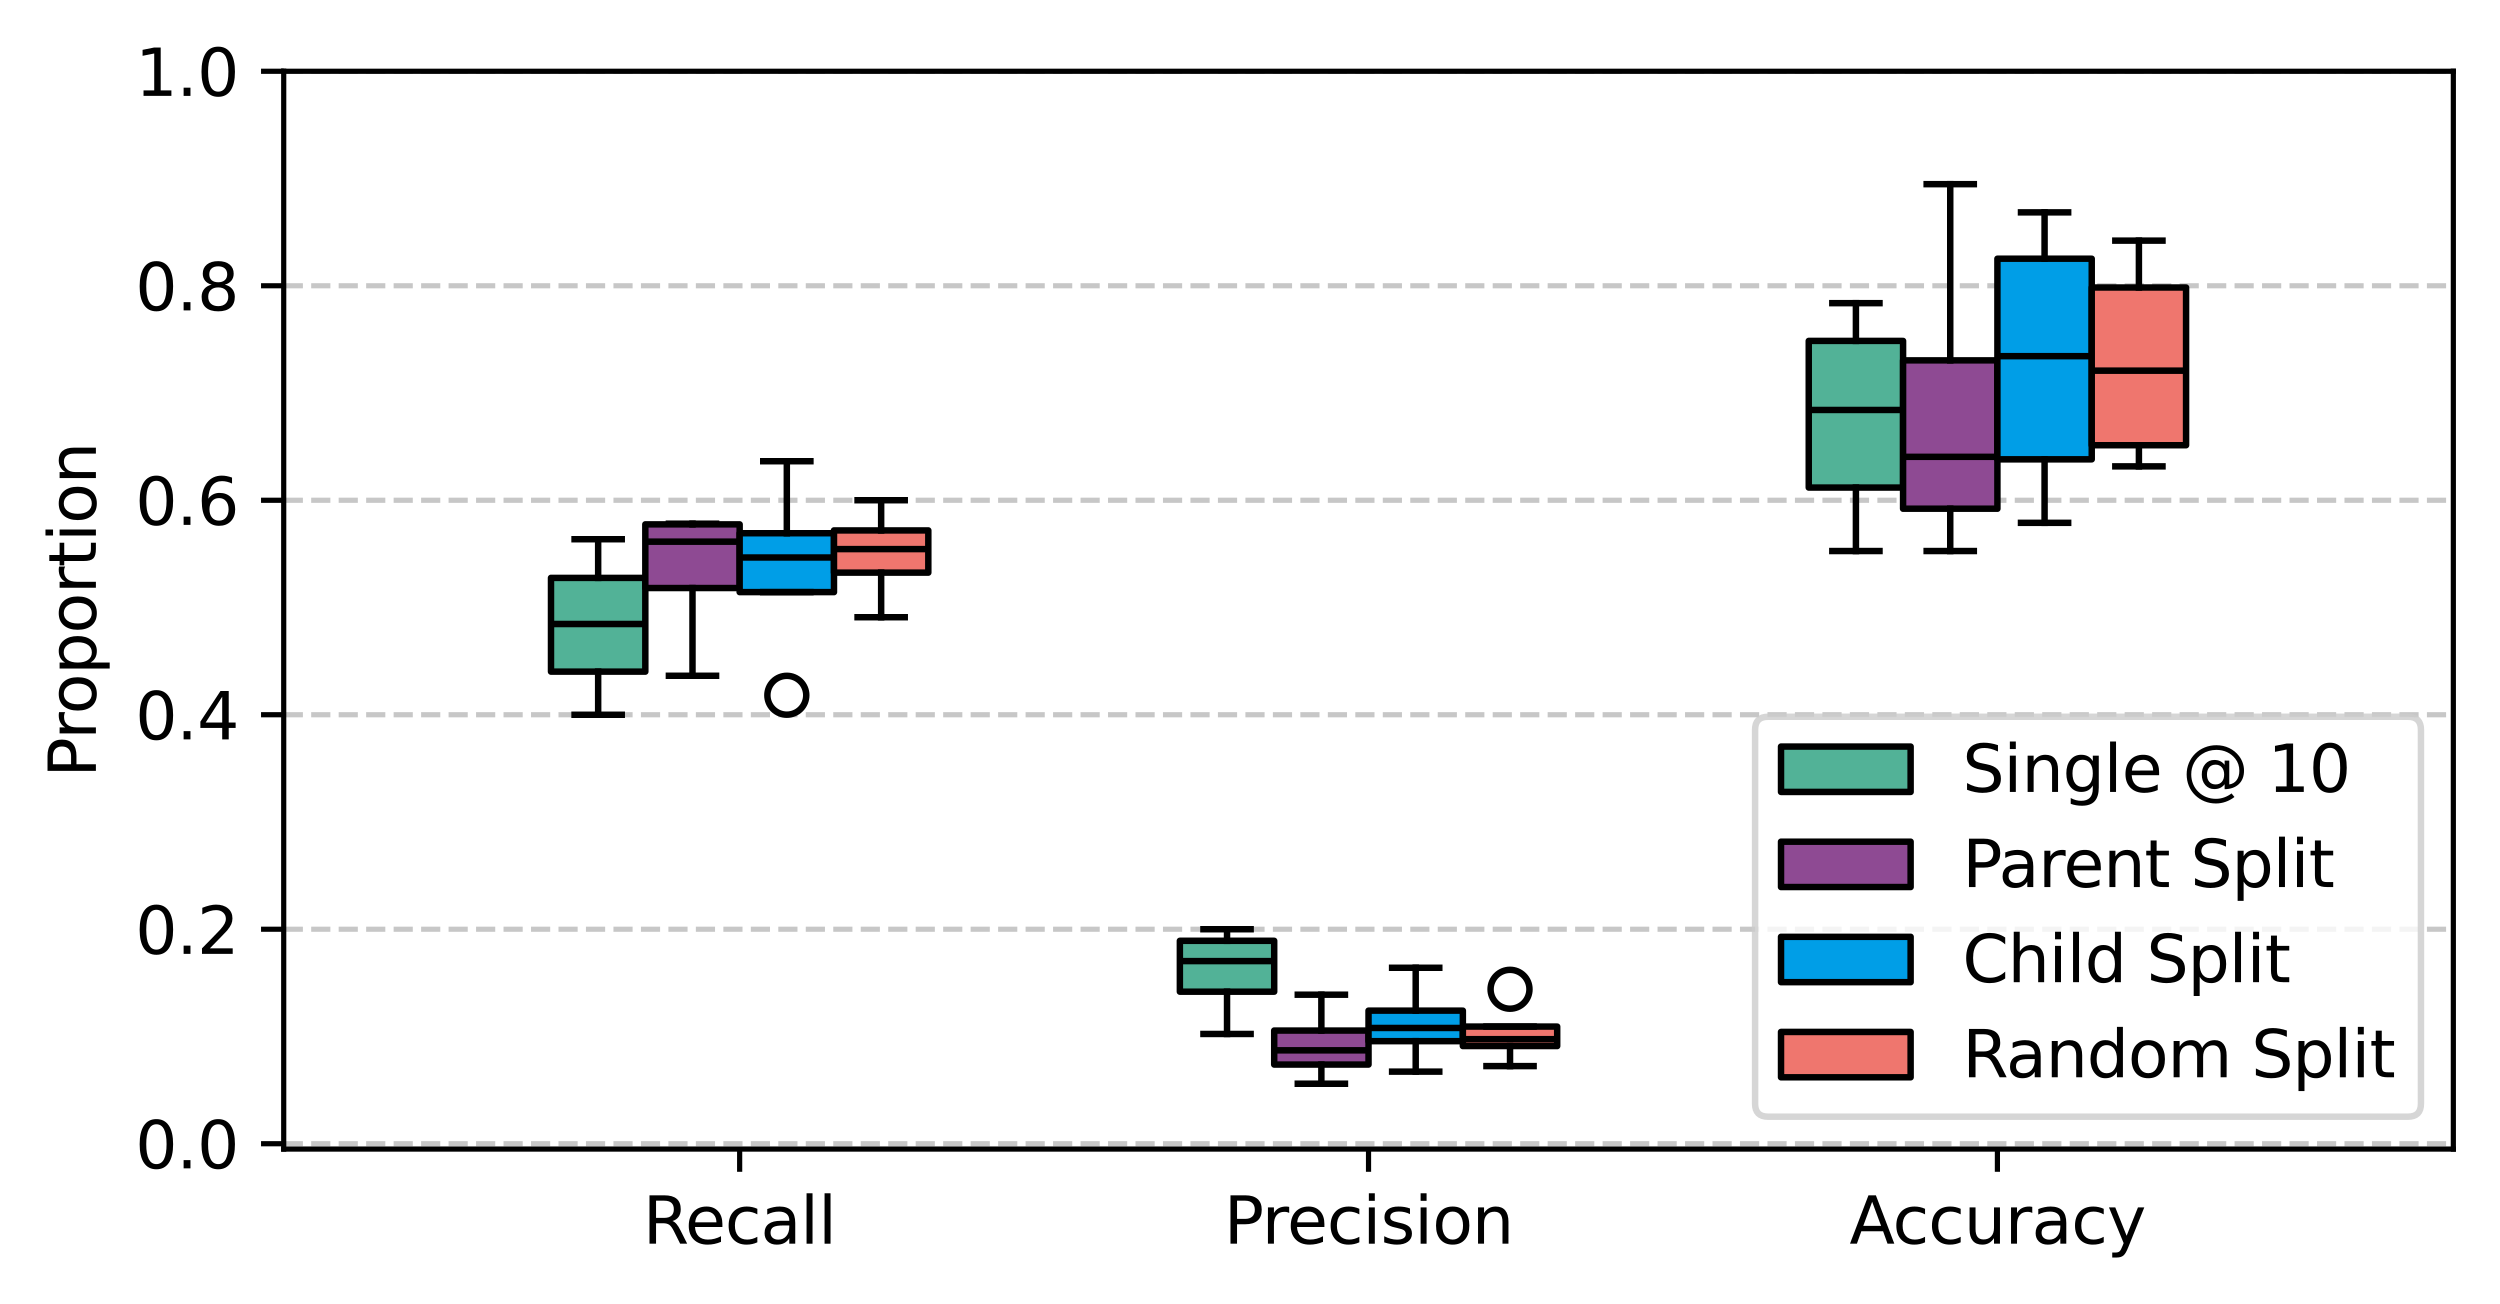 <?xml version="1.0" encoding="utf-8" standalone="no"?>
<!DOCTYPE svg PUBLIC "-//W3C//DTD SVG 1.1//EN"
  "http://www.w3.org/Graphics/SVG/1.1/DTD/svg11.dtd">
<svg xmlns:xlink="http://www.w3.org/1999/xlink" width="385.781pt" height="201.197pt" viewBox="0 0 385.781 201.197" xmlns="http://www.w3.org/2000/svg" version="1.1">
 <defs>
  <style type="text/css">*{stroke-linejoin: round; stroke-linecap: butt}</style>
 </defs>
 <g id="figure_1">
  <g id="patch_1">
   <path d="M 0 201.197 
L 385.781 201.197 
L 385.781 0 
L 0 0 
z
" style="fill: #ffffff"/>
  </g>
  <g id="axes_1">
   <g id="patch_2">
    <path d="M 43.781 177.319 
L 378.581 177.319 
L 378.581 10.999 
L 43.781 10.999 
z
" style="fill: #ffffff"/>
   </g>
   <g id="matplotlib.axis_1">
    <g id="xtick_1">
     <g id="line2d_1">
      <defs>
       <path id="m494e9b2ec8" d="M 0 0 
L 0 3.5 
" style="stroke: #000000; stroke-width: 0.8"/>
      </defs>
      <g>
       <use xlink:href="#m494e9b2ec8" x="114.138" y="177.319" style="stroke: #000000; stroke-width: 0.8"/>
      </g>
     </g>
     <g id="text_1">
      <!-- Recall -->
      <g transform="translate(99.221 191.918) scale(0.1 -0.1)">
       <defs>
        <path id="DejaVuSans-52" d="M 2841 2188 
Q 3044 2119 3236 1894 
Q 3428 1669 3622 1275 
L 4263 0 
L 3584 0 
L 2988 1197 
Q 2756 1666 2539 1819 
Q 2322 1972 1947 1972 
L 1259 1972 
L 1259 0 
L 628 0 
L 628 4666 
L 2053 4666 
Q 2853 4666 3247 4331 
Q 3641 3997 3641 3322 
Q 3641 2881 3436 2590 
Q 3231 2300 2841 2188 
z
M 1259 4147 
L 1259 2491 
L 2053 2491 
Q 2509 2491 2742 2702 
Q 2975 2913 2975 3322 
Q 2975 3731 2742 3939 
Q 2509 4147 2053 4147 
L 1259 4147 
z
" transform="scale(0.016)"/>
        <path id="DejaVuSans-65" d="M 3597 1894 
L 3597 1613 
L 953 1613 
Q 991 1019 1311 708 
Q 1631 397 2203 397 
Q 2534 397 2845 478 
Q 3156 559 3463 722 
L 3463 178 
Q 3153 47 2828 -22 
Q 2503 -91 2169 -91 
Q 1331 -91 842 396 
Q 353 884 353 1716 
Q 353 2575 817 3079 
Q 1281 3584 2069 3584 
Q 2775 3584 3186 3129 
Q 3597 2675 3597 1894 
z
M 3022 2063 
Q 3016 2534 2758 2815 
Q 2500 3097 2075 3097 
Q 1594 3097 1305 2825 
Q 1016 2553 972 2059 
L 3022 2063 
z
" transform="scale(0.016)"/>
        <path id="DejaVuSans-63" d="M 3122 3366 
L 3122 2828 
Q 2878 2963 2633 3030 
Q 2388 3097 2138 3097 
Q 1578 3097 1268 2742 
Q 959 2388 959 1747 
Q 959 1106 1268 751 
Q 1578 397 2138 397 
Q 2388 397 2633 464 
Q 2878 531 3122 666 
L 3122 134 
Q 2881 22 2623 -34 
Q 2366 -91 2075 -91 
Q 1284 -91 818 406 
Q 353 903 353 1747 
Q 353 2603 823 3093 
Q 1294 3584 2113 3584 
Q 2378 3584 2631 3529 
Q 2884 3475 3122 3366 
z
" transform="scale(0.016)"/>
        <path id="DejaVuSans-61" d="M 2194 1759 
Q 1497 1759 1228 1600 
Q 959 1441 959 1056 
Q 959 750 1161 570 
Q 1363 391 1709 391 
Q 2188 391 2477 730 
Q 2766 1069 2766 1631 
L 2766 1759 
L 2194 1759 
z
M 3341 1997 
L 3341 0 
L 2766 0 
L 2766 531 
Q 2569 213 2275 61 
Q 1981 -91 1556 -91 
Q 1019 -91 701 211 
Q 384 513 384 1019 
Q 384 1609 779 1909 
Q 1175 2209 1959 2209 
L 2766 2209 
L 2766 2266 
Q 2766 2663 2505 2880 
Q 2244 3097 1772 3097 
Q 1472 3097 1187 3025 
Q 903 2953 641 2809 
L 641 3341 
Q 956 3463 1253 3523 
Q 1550 3584 1831 3584 
Q 2591 3584 2966 3190 
Q 3341 2797 3341 1997 
z
" transform="scale(0.016)"/>
        <path id="DejaVuSans-6c" d="M 603 4863 
L 1178 4863 
L 1178 0 
L 603 0 
L 603 4863 
z
" transform="scale(0.016)"/>
       </defs>
       <use xlink:href="#DejaVuSans-52"/>
       <use xlink:href="#DejaVuSans-65" x="64.982"/>
       <use xlink:href="#DejaVuSans-63" x="126.506"/>
       <use xlink:href="#DejaVuSans-61" x="181.486"/>
       <use xlink:href="#DejaVuSans-6c" x="242.766"/>
       <use xlink:href="#DejaVuSans-6c" x="270.549"/>
      </g>
     </g>
    </g>
    <g id="xtick_2">
     <g id="line2d_2">
      <g>
       <use xlink:href="#m494e9b2ec8" x="211.181" y="177.319" style="stroke: #000000; stroke-width: 0.8"/>
      </g>
     </g>
     <g id="text_2">
      <!-- Precision -->
      <g transform="translate(188.874 191.918) scale(0.1 -0.1)">
       <defs>
        <path id="DejaVuSans-50" d="M 1259 4147 
L 1259 2394 
L 2053 2394 
Q 2494 2394 2734 2622 
Q 2975 2850 2975 3272 
Q 2975 3691 2734 3919 
Q 2494 4147 2053 4147 
L 1259 4147 
z
M 628 4666 
L 2053 4666 
Q 2838 4666 3239 4311 
Q 3641 3956 3641 3272 
Q 3641 2581 3239 2228 
Q 2838 1875 2053 1875 
L 1259 1875 
L 1259 0 
L 628 0 
L 628 4666 
z
" transform="scale(0.016)"/>
        <path id="DejaVuSans-72" d="M 2631 2963 
Q 2534 3019 2420 3045 
Q 2306 3072 2169 3072 
Q 1681 3072 1420 2755 
Q 1159 2438 1159 1844 
L 1159 0 
L 581 0 
L 581 3500 
L 1159 3500 
L 1159 2956 
Q 1341 3275 1631 3429 
Q 1922 3584 2338 3584 
Q 2397 3584 2469 3576 
Q 2541 3569 2628 3553 
L 2631 2963 
z
" transform="scale(0.016)"/>
        <path id="DejaVuSans-69" d="M 603 3500 
L 1178 3500 
L 1178 0 
L 603 0 
L 603 3500 
z
M 603 4863 
L 1178 4863 
L 1178 4134 
L 603 4134 
L 603 4863 
z
" transform="scale(0.016)"/>
        <path id="DejaVuSans-73" d="M 2834 3397 
L 2834 2853 
Q 2591 2978 2328 3040 
Q 2066 3103 1784 3103 
Q 1356 3103 1142 2972 
Q 928 2841 928 2578 
Q 928 2378 1081 2264 
Q 1234 2150 1697 2047 
L 1894 2003 
Q 2506 1872 2764 1633 
Q 3022 1394 3022 966 
Q 3022 478 2636 193 
Q 2250 -91 1575 -91 
Q 1294 -91 989 -36 
Q 684 19 347 128 
L 347 722 
Q 666 556 975 473 
Q 1284 391 1588 391 
Q 1994 391 2212 530 
Q 2431 669 2431 922 
Q 2431 1156 2273 1281 
Q 2116 1406 1581 1522 
L 1381 1569 
Q 847 1681 609 1914 
Q 372 2147 372 2553 
Q 372 3047 722 3315 
Q 1072 3584 1716 3584 
Q 2034 3584 2315 3537 
Q 2597 3491 2834 3397 
z
" transform="scale(0.016)"/>
        <path id="DejaVuSans-6f" d="M 1959 3097 
Q 1497 3097 1228 2736 
Q 959 2375 959 1747 
Q 959 1119 1226 758 
Q 1494 397 1959 397 
Q 2419 397 2687 759 
Q 2956 1122 2956 1747 
Q 2956 2369 2687 2733 
Q 2419 3097 1959 3097 
z
M 1959 3584 
Q 2709 3584 3137 3096 
Q 3566 2609 3566 1747 
Q 3566 888 3137 398 
Q 2709 -91 1959 -91 
Q 1206 -91 779 398 
Q 353 888 353 1747 
Q 353 2609 779 3096 
Q 1206 3584 1959 3584 
z
" transform="scale(0.016)"/>
        <path id="DejaVuSans-6e" d="M 3513 2113 
L 3513 0 
L 2938 0 
L 2938 2094 
Q 2938 2591 2744 2837 
Q 2550 3084 2163 3084 
Q 1697 3084 1428 2787 
Q 1159 2491 1159 1978 
L 1159 0 
L 581 0 
L 581 3500 
L 1159 3500 
L 1159 2956 
Q 1366 3272 1645 3428 
Q 1925 3584 2291 3584 
Q 2894 3584 3203 3211 
Q 3513 2838 3513 2113 
z
" transform="scale(0.016)"/>
       </defs>
       <use xlink:href="#DejaVuSans-50"/>
       <use xlink:href="#DejaVuSans-72" x="58.553"/>
       <use xlink:href="#DejaVuSans-65" x="97.416"/>
       <use xlink:href="#DejaVuSans-63" x="158.939"/>
       <use xlink:href="#DejaVuSans-69" x="213.92"/>
       <use xlink:href="#DejaVuSans-73" x="241.703"/>
       <use xlink:href="#DejaVuSans-69" x="293.803"/>
       <use xlink:href="#DejaVuSans-6f" x="321.586"/>
       <use xlink:href="#DejaVuSans-6e" x="382.768"/>
      </g>
     </g>
    </g>
    <g id="xtick_3">
     <g id="line2d_3">
      <g>
       <use xlink:href="#m494e9b2ec8" x="308.225" y="177.319" style="stroke: #000000; stroke-width: 0.8"/>
      </g>
     </g>
     <g id="text_3">
      <!-- Accuracy -->
      <g transform="translate(285.397 191.918) scale(0.1 -0.1)">
       <defs>
        <path id="DejaVuSans-41" d="M 2188 4044 
L 1331 1722 
L 3047 1722 
L 2188 4044 
z
M 1831 4666 
L 2547 4666 
L 4325 0 
L 3669 0 
L 3244 1197 
L 1141 1197 
L 716 0 
L 50 0 
L 1831 4666 
z
" transform="scale(0.016)"/>
        <path id="DejaVuSans-75" d="M 544 1381 
L 544 3500 
L 1119 3500 
L 1119 1403 
Q 1119 906 1312 657 
Q 1506 409 1894 409 
Q 2359 409 2629 706 
Q 2900 1003 2900 1516 
L 2900 3500 
L 3475 3500 
L 3475 0 
L 2900 0 
L 2900 538 
Q 2691 219 2414 64 
Q 2138 -91 1772 -91 
Q 1169 -91 856 284 
Q 544 659 544 1381 
z
M 1991 3584 
L 1991 3584 
z
" transform="scale(0.016)"/>
        <path id="DejaVuSans-79" d="M 2059 -325 
Q 1816 -950 1584 -1140 
Q 1353 -1331 966 -1331 
L 506 -1331 
L 506 -850 
L 844 -850 
Q 1081 -850 1212 -737 
Q 1344 -625 1503 -206 
L 1606 56 
L 191 3500 
L 800 3500 
L 1894 763 
L 2988 3500 
L 3597 3500 
L 2059 -325 
z
" transform="scale(0.016)"/>
       </defs>
       <use xlink:href="#DejaVuSans-41"/>
       <use xlink:href="#DejaVuSans-63" x="66.658"/>
       <use xlink:href="#DejaVuSans-63" x="121.639"/>
       <use xlink:href="#DejaVuSans-75" x="176.619"/>
       <use xlink:href="#DejaVuSans-72" x="239.998"/>
       <use xlink:href="#DejaVuSans-61" x="281.111"/>
       <use xlink:href="#DejaVuSans-63" x="342.391"/>
       <use xlink:href="#DejaVuSans-79" x="397.371"/>
      </g>
     </g>
    </g>
   </g>
   <g id="matplotlib.axis_2">
    <g id="ytick_1">
     <g id="line2d_4">
      <path d="M 43.781 176.492 
L 378.581 176.492 
" clip-path="url(#pb9962d4e53)" style="fill: none; stroke-dasharray: 2.96,1.28; stroke-dashoffset: 0; stroke: #b0b0b0; stroke-opacity: 0.7; stroke-width: 0.8"/>
     </g>
     <g id="line2d_5">
      <defs>
       <path id="m7412d44c02" d="M 0 0 
L -3.5 0 
" style="stroke: #000000; stroke-width: 0.8"/>
      </defs>
      <g>
       <use xlink:href="#m7412d44c02" x="43.781" y="176.492" style="stroke: #000000; stroke-width: 0.8"/>
      </g>
     </g>
     <g id="text_4">
      <!-- 0.0 -->
      <g transform="translate(20.878 180.291) scale(0.1 -0.1)">
       <defs>
        <path id="DejaVuSans-30" d="M 2034 4250 
Q 1547 4250 1301 3770 
Q 1056 3291 1056 2328 
Q 1056 1369 1301 889 
Q 1547 409 2034 409 
Q 2525 409 2770 889 
Q 3016 1369 3016 2328 
Q 3016 3291 2770 3770 
Q 2525 4250 2034 4250 
z
M 2034 4750 
Q 2819 4750 3233 4129 
Q 3647 3509 3647 2328 
Q 3647 1150 3233 529 
Q 2819 -91 2034 -91 
Q 1250 -91 836 529 
Q 422 1150 422 2328 
Q 422 3509 836 4129 
Q 1250 4750 2034 4750 
z
" transform="scale(0.016)"/>
        <path id="DejaVuSans-2e" d="M 684 794 
L 1344 794 
L 1344 0 
L 684 0 
L 684 794 
z
" transform="scale(0.016)"/>
       </defs>
       <use xlink:href="#DejaVuSans-30"/>
       <use xlink:href="#DejaVuSans-2e" x="63.623"/>
       <use xlink:href="#DejaVuSans-30" x="95.41"/>
      </g>
     </g>
    </g>
    <g id="ytick_2">
     <g id="line2d_6">
      <path d="M 43.781 143.393 
L 378.581 143.393 
" clip-path="url(#pb9962d4e53)" style="fill: none; stroke-dasharray: 2.96,1.28; stroke-dashoffset: 0; stroke: #b0b0b0; stroke-opacity: 0.7; stroke-width: 0.8"/>
     </g>
     <g id="line2d_7">
      <g>
       <use xlink:href="#m7412d44c02" x="43.781" y="143.393" style="stroke: #000000; stroke-width: 0.8"/>
      </g>
     </g>
     <g id="text_5">
      <!-- 0.2 -->
      <g transform="translate(20.878 147.192) scale(0.1 -0.1)">
       <defs>
        <path id="DejaVuSans-32" d="M 1228 531 
L 3431 531 
L 3431 0 
L 469 0 
L 469 531 
Q 828 903 1448 1529 
Q 2069 2156 2228 2338 
Q 2531 2678 2651 2914 
Q 2772 3150 2772 3378 
Q 2772 3750 2511 3984 
Q 2250 4219 1831 4219 
Q 1534 4219 1204 4116 
Q 875 4013 500 3803 
L 500 4441 
Q 881 4594 1212 4672 
Q 1544 4750 1819 4750 
Q 2544 4750 2975 4387 
Q 3406 4025 3406 3419 
Q 3406 3131 3298 2873 
Q 3191 2616 2906 2266 
Q 2828 2175 2409 1742 
Q 1991 1309 1228 531 
z
" transform="scale(0.016)"/>
       </defs>
       <use xlink:href="#DejaVuSans-30"/>
       <use xlink:href="#DejaVuSans-2e" x="63.623"/>
       <use xlink:href="#DejaVuSans-32" x="95.41"/>
      </g>
     </g>
    </g>
    <g id="ytick_3">
     <g id="line2d_8">
      <path d="M 43.781 110.295 
L 378.581 110.295 
" clip-path="url(#pb9962d4e53)" style="fill: none; stroke-dasharray: 2.96,1.28; stroke-dashoffset: 0; stroke: #b0b0b0; stroke-opacity: 0.7; stroke-width: 0.8"/>
     </g>
     <g id="line2d_9">
      <g>
       <use xlink:href="#m7412d44c02" x="43.781" y="110.295" style="stroke: #000000; stroke-width: 0.8"/>
      </g>
     </g>
     <g id="text_6">
      <!-- 0.4 -->
      <g transform="translate(20.878 114.094) scale(0.1 -0.1)">
       <defs>
        <path id="DejaVuSans-34" d="M 2419 4116 
L 825 1625 
L 2419 1625 
L 2419 4116 
z
M 2253 4666 
L 3047 4666 
L 3047 1625 
L 3713 1625 
L 3713 1100 
L 3047 1100 
L 3047 0 
L 2419 0 
L 2419 1100 
L 313 1100 
L 313 1709 
L 2253 4666 
z
" transform="scale(0.016)"/>
       </defs>
       <use xlink:href="#DejaVuSans-30"/>
       <use xlink:href="#DejaVuSans-2e" x="63.623"/>
       <use xlink:href="#DejaVuSans-34" x="95.41"/>
      </g>
     </g>
    </g>
    <g id="ytick_4">
     <g id="line2d_10">
      <path d="M 43.781 77.196 
L 378.581 77.196 
" clip-path="url(#pb9962d4e53)" style="fill: none; stroke-dasharray: 2.96,1.28; stroke-dashoffset: 0; stroke: #b0b0b0; stroke-opacity: 0.7; stroke-width: 0.8"/>
     </g>
     <g id="line2d_11">
      <g>
       <use xlink:href="#m7412d44c02" x="43.781" y="77.196" style="stroke: #000000; stroke-width: 0.8"/>
      </g>
     </g>
     <g id="text_7">
      <!-- 0.6 -->
      <g transform="translate(20.878 80.995) scale(0.1 -0.1)">
       <defs>
        <path id="DejaVuSans-36" d="M 2113 2584 
Q 1688 2584 1439 2293 
Q 1191 2003 1191 1497 
Q 1191 994 1439 701 
Q 1688 409 2113 409 
Q 2538 409 2786 701 
Q 3034 994 3034 1497 
Q 3034 2003 2786 2293 
Q 2538 2584 2113 2584 
z
M 3366 4563 
L 3366 3988 
Q 3128 4100 2886 4159 
Q 2644 4219 2406 4219 
Q 1781 4219 1451 3797 
Q 1122 3375 1075 2522 
Q 1259 2794 1537 2939 
Q 1816 3084 2150 3084 
Q 2853 3084 3261 2657 
Q 3669 2231 3669 1497 
Q 3669 778 3244 343 
Q 2819 -91 2113 -91 
Q 1303 -91 875 529 
Q 447 1150 447 2328 
Q 447 3434 972 4092 
Q 1497 4750 2381 4750 
Q 2619 4750 2861 4703 
Q 3103 4656 3366 4563 
z
" transform="scale(0.016)"/>
       </defs>
       <use xlink:href="#DejaVuSans-30"/>
       <use xlink:href="#DejaVuSans-2e" x="63.623"/>
       <use xlink:href="#DejaVuSans-36" x="95.41"/>
      </g>
     </g>
    </g>
    <g id="ytick_5">
     <g id="line2d_12">
      <path d="M 43.781 44.098 
L 378.581 44.098 
" clip-path="url(#pb9962d4e53)" style="fill: none; stroke-dasharray: 2.96,1.28; stroke-dashoffset: 0; stroke: #b0b0b0; stroke-opacity: 0.7; stroke-width: 0.8"/>
     </g>
     <g id="line2d_13">
      <g>
       <use xlink:href="#m7412d44c02" x="43.781" y="44.098" style="stroke: #000000; stroke-width: 0.8"/>
      </g>
     </g>
     <g id="text_8">
      <!-- 0.8 -->
      <g transform="translate(20.878 47.897) scale(0.1 -0.1)">
       <defs>
        <path id="DejaVuSans-38" d="M 2034 2216 
Q 1584 2216 1326 1975 
Q 1069 1734 1069 1313 
Q 1069 891 1326 650 
Q 1584 409 2034 409 
Q 2484 409 2743 651 
Q 3003 894 3003 1313 
Q 3003 1734 2745 1975 
Q 2488 2216 2034 2216 
z
M 1403 2484 
Q 997 2584 770 2862 
Q 544 3141 544 3541 
Q 544 4100 942 4425 
Q 1341 4750 2034 4750 
Q 2731 4750 3128 4425 
Q 3525 4100 3525 3541 
Q 3525 3141 3298 2862 
Q 3072 2584 2669 2484 
Q 3125 2378 3379 2068 
Q 3634 1759 3634 1313 
Q 3634 634 3220 271 
Q 2806 -91 2034 -91 
Q 1263 -91 848 271 
Q 434 634 434 1313 
Q 434 1759 690 2068 
Q 947 2378 1403 2484 
z
M 1172 3481 
Q 1172 3119 1398 2916 
Q 1625 2713 2034 2713 
Q 2441 2713 2670 2916 
Q 2900 3119 2900 3481 
Q 2900 3844 2670 4047 
Q 2441 4250 2034 4250 
Q 1625 4250 1398 4047 
Q 1172 3844 1172 3481 
z
" transform="scale(0.016)"/>
       </defs>
       <use xlink:href="#DejaVuSans-30"/>
       <use xlink:href="#DejaVuSans-2e" x="63.623"/>
       <use xlink:href="#DejaVuSans-38" x="95.41"/>
      </g>
     </g>
    </g>
    <g id="ytick_6">
     <g id="line2d_14">
      <path d="M 43.781 10.999 
L 378.581 10.999 
" clip-path="url(#pb9962d4e53)" style="fill: none; stroke-dasharray: 2.96,1.28; stroke-dashoffset: 0; stroke: #b0b0b0; stroke-opacity: 0.7; stroke-width: 0.8"/>
     </g>
     <g id="line2d_15">
      <g>
       <use xlink:href="#m7412d44c02" x="43.781" y="10.999" style="stroke: #000000; stroke-width: 0.8"/>
      </g>
     </g>
     <g id="text_9">
      <!-- 1.0 -->
      <g transform="translate(20.878 14.798) scale(0.1 -0.1)">
       <defs>
        <path id="DejaVuSans-31" d="M 794 531 
L 1825 531 
L 1825 4091 
L 703 3866 
L 703 4441 
L 1819 4666 
L 2450 4666 
L 2450 531 
L 3481 531 
L 3481 0 
L 794 0 
L 794 531 
z
" transform="scale(0.016)"/>
       </defs>
       <use xlink:href="#DejaVuSans-31"/>
       <use xlink:href="#DejaVuSans-2e" x="63.623"/>
       <use xlink:href="#DejaVuSans-30" x="95.41"/>
      </g>
     </g>
    </g>
    <g id="text_10">
     <!-- Proportion -->
     <g transform="translate(14.798 119.955) rotate(-90) scale(0.1 -0.1)">
      <defs>
       <path id="DejaVuSans-70" d="M 1159 525 
L 1159 -1331 
L 581 -1331 
L 581 3500 
L 1159 3500 
L 1159 2969 
Q 1341 3281 1617 3432 
Q 1894 3584 2278 3584 
Q 2916 3584 3314 3078 
Q 3713 2572 3713 1747 
Q 3713 922 3314 415 
Q 2916 -91 2278 -91 
Q 1894 -91 1617 61 
Q 1341 213 1159 525 
z
M 3116 1747 
Q 3116 2381 2855 2742 
Q 2594 3103 2138 3103 
Q 1681 3103 1420 2742 
Q 1159 2381 1159 1747 
Q 1159 1113 1420 752 
Q 1681 391 2138 391 
Q 2594 391 2855 752 
Q 3116 1113 3116 1747 
z
" transform="scale(0.016)"/>
       <path id="DejaVuSans-74" d="M 1172 4494 
L 1172 3500 
L 2356 3500 
L 2356 3053 
L 1172 3053 
L 1172 1153 
Q 1172 725 1289 603 
Q 1406 481 1766 481 
L 2356 481 
L 2356 0 
L 1766 0 
Q 1100 0 847 248 
Q 594 497 594 1153 
L 594 3053 
L 172 3053 
L 172 3500 
L 594 3500 
L 594 4494 
L 1172 4494 
z
" transform="scale(0.016)"/>
      </defs>
      <use xlink:href="#DejaVuSans-50"/>
      <use xlink:href="#DejaVuSans-72" x="58.553"/>
      <use xlink:href="#DejaVuSans-6f" x="97.416"/>
      <use xlink:href="#DejaVuSans-70" x="158.598"/>
      <use xlink:href="#DejaVuSans-6f" x="222.074"/>
      <use xlink:href="#DejaVuSans-72" x="283.256"/>
      <use xlink:href="#DejaVuSans-74" x="324.369"/>
      <use xlink:href="#DejaVuSans-69" x="363.578"/>
      <use xlink:href="#DejaVuSans-6f" x="391.361"/>
      <use xlink:href="#DejaVuSans-6e" x="452.543"/>
     </g>
    </g>
   </g>
   <g id="patch_3">
    <path d="M 85.025 103.641 
L 99.581 103.641 
L 99.581 89.173 
L 85.025 89.173 
L 85.025 103.641 
z
" clip-path="url(#pb9962d4e53)" style="fill: #52b297; stroke: #000000; stroke-linejoin: miter"/>
   </g>
   <g id="line2d_16">
    <path d="M 92.303 103.641 
L 92.303 110.295 
" clip-path="url(#pb9962d4e53)" style="fill: none; stroke: #000000; stroke-linecap: square"/>
   </g>
   <g id="line2d_17">
    <path d="M 92.303 89.173 
L 92.303 83.214 
" clip-path="url(#pb9962d4e53)" style="fill: none; stroke: #000000; stroke-linecap: square"/>
   </g>
   <g id="line2d_18">
    <path d="M 88.664 110.295 
L 95.942 110.295 
" clip-path="url(#pb9962d4e53)" style="fill: none; stroke: #000000; stroke-linecap: square"/>
   </g>
   <g id="line2d_19">
    <path d="M 88.664 83.214 
L 95.942 83.214 
" clip-path="url(#pb9962d4e53)" style="fill: none; stroke: #000000; stroke-linecap: square"/>
   </g>
   <g id="line2d_20"/>
   <g id="patch_4">
    <path d="M 182.068 153.028 
L 196.625 153.028 
L 196.625 145.177 
L 182.068 145.177 
L 182.068 153.028 
z
" clip-path="url(#pb9962d4e53)" style="fill: #52b297; stroke: #000000; stroke-linejoin: miter"/>
   </g>
   <g id="line2d_21">
    <path d="M 189.346 153.028 
L 189.346 159.558 
" clip-path="url(#pb9962d4e53)" style="fill: none; stroke: #000000; stroke-linecap: square"/>
   </g>
   <g id="line2d_22">
    <path d="M 189.346 145.177 
L 189.346 143.393 
" clip-path="url(#pb9962d4e53)" style="fill: none; stroke: #000000; stroke-linecap: square"/>
   </g>
   <g id="line2d_23">
    <path d="M 185.707 159.558 
L 192.986 159.558 
" clip-path="url(#pb9962d4e53)" style="fill: none; stroke: #000000; stroke-linecap: square"/>
   </g>
   <g id="line2d_24">
    <path d="M 185.707 143.393 
L 192.986 143.393 
" clip-path="url(#pb9962d4e53)" style="fill: none; stroke: #000000; stroke-linecap: square"/>
   </g>
   <g id="line2d_25"/>
   <g id="patch_5">
    <path d="M 279.112 75.236 
L 293.668 75.236 
L 293.668 52.608 
L 279.112 52.608 
L 279.112 75.236 
z
" clip-path="url(#pb9962d4e53)" style="fill: #52b297; stroke: #000000; stroke-linejoin: miter"/>
   </g>
   <g id="line2d_26">
    <path d="M 286.39 75.236 
L 286.39 85.035 
" clip-path="url(#pb9962d4e53)" style="fill: none; stroke: #000000; stroke-linecap: square"/>
   </g>
   <g id="line2d_27">
    <path d="M 286.39 52.608 
L 286.39 46.781 
" clip-path="url(#pb9962d4e53)" style="fill: none; stroke: #000000; stroke-linecap: square"/>
   </g>
   <g id="line2d_28">
    <path d="M 282.751 85.035 
L 290.029 85.035 
" clip-path="url(#pb9962d4e53)" style="fill: none; stroke: #000000; stroke-linecap: square"/>
   </g>
   <g id="line2d_29">
    <path d="M 282.751 46.781 
L 290.029 46.781 
" clip-path="url(#pb9962d4e53)" style="fill: none; stroke: #000000; stroke-linecap: square"/>
   </g>
   <g id="line2d_30"/>
   <g id="patch_6">
    <path d="M 99.581 90.737 
L 114.138 90.737 
L 114.138 80.916 
L 99.581 80.916 
L 99.581 90.737 
z
" clip-path="url(#pb9962d4e53)" style="fill: #8e4a93; stroke: #000000; stroke-linejoin: miter"/>
   </g>
   <g id="line2d_31">
    <path d="M 106.86 90.737 
L 106.86 104.277 
" clip-path="url(#pb9962d4e53)" style="fill: none; stroke: #000000; stroke-linecap: square"/>
   </g>
   <g id="line2d_32">
    <path d="M 106.86 80.916 
L 106.86 80.816 
" clip-path="url(#pb9962d4e53)" style="fill: none; stroke: #000000; stroke-linecap: square"/>
   </g>
   <g id="line2d_33">
    <path d="M 103.22 104.277 
L 110.499 104.277 
" clip-path="url(#pb9962d4e53)" style="fill: none; stroke: #000000; stroke-linecap: square"/>
   </g>
   <g id="line2d_34">
    <path d="M 103.22 80.816 
L 110.499 80.816 
" clip-path="url(#pb9962d4e53)" style="fill: none; stroke: #000000; stroke-linecap: square"/>
   </g>
   <g id="line2d_35"/>
   <g id="patch_7">
    <path d="M 196.625 164.274 
L 211.181 164.274 
L 211.181 159.027 
L 196.625 159.027 
L 196.625 164.274 
z
" clip-path="url(#pb9962d4e53)" style="fill: #8e4a93; stroke: #000000; stroke-linejoin: miter"/>
   </g>
   <g id="line2d_36">
    <path d="M 203.903 164.274 
L 203.903 167.233 
" clip-path="url(#pb9962d4e53)" style="fill: none; stroke: #000000; stroke-linecap: square"/>
   </g>
   <g id="line2d_37">
    <path d="M 203.903 159.027 
L 203.903 153.495 
" clip-path="url(#pb9962d4e53)" style="fill: none; stroke: #000000; stroke-linecap: square"/>
   </g>
   <g id="line2d_38">
    <path d="M 200.264 167.233 
L 207.542 167.233 
" clip-path="url(#pb9962d4e53)" style="fill: none; stroke: #000000; stroke-linecap: square"/>
   </g>
   <g id="line2d_39">
    <path d="M 200.264 153.495 
L 207.542 153.495 
" clip-path="url(#pb9962d4e53)" style="fill: none; stroke: #000000; stroke-linecap: square"/>
   </g>
   <g id="line2d_40"/>
   <g id="patch_8">
    <path d="M 293.668 78.503 
L 308.225 78.503 
L 308.225 55.609 
L 293.668 55.609 
L 293.668 78.503 
z
" clip-path="url(#pb9962d4e53)" style="fill: #8e4a93; stroke: #000000; stroke-linejoin: miter"/>
   </g>
   <g id="line2d_41">
    <path d="M 300.946 78.503 
L 300.946 85.035 
" clip-path="url(#pb9962d4e53)" style="fill: none; stroke: #000000; stroke-linecap: square"/>
   </g>
   <g id="line2d_42">
    <path d="M 300.946 55.609 
L 300.946 28.419 
" clip-path="url(#pb9962d4e53)" style="fill: none; stroke: #000000; stroke-linecap: square"/>
   </g>
   <g id="line2d_43">
    <path d="M 297.307 85.035 
L 304.586 85.035 
" clip-path="url(#pb9962d4e53)" style="fill: none; stroke: #000000; stroke-linecap: square"/>
   </g>
   <g id="line2d_44">
    <path d="M 297.307 28.419 
L 304.586 28.419 
" clip-path="url(#pb9962d4e53)" style="fill: none; stroke: #000000; stroke-linecap: square"/>
   </g>
   <g id="line2d_45"/>
   <g id="patch_9">
    <path d="M 114.138 91.372 
L 128.694 91.372 
L 128.694 82.286 
L 114.138 82.286 
L 114.138 91.372 
z
" clip-path="url(#pb9962d4e53)" style="fill: #009ee7; stroke: #000000; stroke-linejoin: miter"/>
   </g>
   <g id="line2d_46">
    <path d="M 121.416 91.372 
L 121.416 91.372 
" clip-path="url(#pb9962d4e53)" style="fill: none; stroke: #000000; stroke-linecap: square"/>
   </g>
   <g id="line2d_47">
    <path d="M 121.416 82.286 
L 121.416 71.178 
" clip-path="url(#pb9962d4e53)" style="fill: none; stroke: #000000; stroke-linecap: square"/>
   </g>
   <g id="line2d_48">
    <path d="M 117.777 91.372 
L 125.055 91.372 
" clip-path="url(#pb9962d4e53)" style="fill: none; stroke: #000000; stroke-linecap: square"/>
   </g>
   <g id="line2d_49">
    <path d="M 117.777 71.178 
L 125.055 71.178 
" clip-path="url(#pb9962d4e53)" style="fill: none; stroke: #000000; stroke-linecap: square"/>
   </g>
   <g id="line2d_50">
    <defs>
     <path id="mcaf44bf316" d="M 0 3 
C 0.796 3 1.559 2.684 2.121 2.121 
C 2.684 1.559 3 0.796 3 0 
C 3 -0.796 2.684 -1.559 2.121 -2.121 
C 1.559 -2.684 0.796 -3 0 -3 
C -0.796 -3 -1.559 -2.684 -2.121 -2.121 
C -2.684 -1.559 -3 -0.796 -3 0 
C -3 0.796 -2.684 1.559 -2.121 2.121 
C -1.559 2.684 -0.796 3 0 3 
z
" style="stroke: #000000"/>
    </defs>
    <g clip-path="url(#pb9962d4e53)">
     <use xlink:href="#mcaf44bf316" x="121.416" y="107.286" style="fill-opacity: 0; stroke: #000000"/>
    </g>
   </g>
   <g id="patch_10">
    <path d="M 211.181 160.664 
L 225.738 160.664 
L 225.738 155.956 
L 211.181 155.956 
L 211.181 160.664 
z
" clip-path="url(#pb9962d4e53)" style="fill: #009ee7; stroke: #000000; stroke-linejoin: miter"/>
   </g>
   <g id="line2d_51">
    <path d="M 218.46 160.664 
L 218.46 165.362 
" clip-path="url(#pb9962d4e53)" style="fill: none; stroke: #000000; stroke-linecap: square"/>
   </g>
   <g id="line2d_52">
    <path d="M 218.46 155.956 
L 218.46 149.337 
" clip-path="url(#pb9962d4e53)" style="fill: none; stroke: #000000; stroke-linecap: square"/>
   </g>
   <g id="line2d_53">
    <path d="M 214.82 165.362 
L 222.099 165.362 
" clip-path="url(#pb9962d4e53)" style="fill: none; stroke: #000000; stroke-linecap: square"/>
   </g>
   <g id="line2d_54">
    <path d="M 214.82 149.337 
L 222.099 149.337 
" clip-path="url(#pb9962d4e53)" style="fill: none; stroke: #000000; stroke-linecap: square"/>
   </g>
   <g id="line2d_55"/>
   <g id="patch_11">
    <path d="M 308.225 70.881 
L 322.781 70.881 
L 322.781 39.925 
L 308.225 39.925 
L 308.225 70.881 
z
" clip-path="url(#pb9962d4e53)" style="fill: #009ee7; stroke: #000000; stroke-linejoin: miter"/>
   </g>
   <g id="line2d_56">
    <path d="M 315.503 70.881 
L 315.503 80.68 
" clip-path="url(#pb9962d4e53)" style="fill: none; stroke: #000000; stroke-linecap: square"/>
   </g>
   <g id="line2d_57">
    <path d="M 315.503 39.925 
L 315.503 32.775 
" clip-path="url(#pb9962d4e53)" style="fill: none; stroke: #000000; stroke-linecap: square"/>
   </g>
   <g id="line2d_58">
    <path d="M 311.864 80.68 
L 319.142 80.68 
" clip-path="url(#pb9962d4e53)" style="fill: none; stroke: #000000; stroke-linecap: square"/>
   </g>
   <g id="line2d_59">
    <path d="M 311.864 32.775 
L 319.142 32.775 
" clip-path="url(#pb9962d4e53)" style="fill: none; stroke: #000000; stroke-linecap: square"/>
   </g>
   <g id="line2d_60"/>
   <g id="patch_12">
    <path d="M 128.694 88.363 
L 143.251 88.363 
L 143.251 81.851 
L 128.694 81.851 
L 128.694 88.363 
z
" clip-path="url(#pb9962d4e53)" style="fill: #ef766e; stroke: #000000; stroke-linejoin: miter"/>
   </g>
   <g id="line2d_61">
    <path d="M 135.973 88.363 
L 135.973 95.25 
" clip-path="url(#pb9962d4e53)" style="fill: none; stroke: #000000; stroke-linecap: square"/>
   </g>
   <g id="line2d_62">
    <path d="M 135.973 81.851 
L 135.973 77.196 
" clip-path="url(#pb9962d4e53)" style="fill: none; stroke: #000000; stroke-linecap: square"/>
   </g>
   <g id="line2d_63">
    <path d="M 132.333 95.25 
L 139.612 95.25 
" clip-path="url(#pb9962d4e53)" style="fill: none; stroke: #000000; stroke-linecap: square"/>
   </g>
   <g id="line2d_64">
    <path d="M 132.333 77.196 
L 139.612 77.196 
" clip-path="url(#pb9962d4e53)" style="fill: none; stroke: #000000; stroke-linecap: square"/>
   </g>
   <g id="line2d_65"/>
   <g id="patch_13">
    <path d="M 225.738 161.42 
L 240.294 161.42 
L 240.294 158.415 
L 225.738 158.415 
L 225.738 161.42 
z
" clip-path="url(#pb9962d4e53)" style="fill: #ef766e; stroke: #000000; stroke-linejoin: miter"/>
   </g>
   <g id="line2d_66">
    <path d="M 233.016 161.42 
L 233.016 164.512 
" clip-path="url(#pb9962d4e53)" style="fill: none; stroke: #000000; stroke-linecap: square"/>
   </g>
   <g id="line2d_67">
    <path d="M 233.016 158.415 
L 233.016 158.415 
" clip-path="url(#pb9962d4e53)" style="fill: none; stroke: #000000; stroke-linecap: square"/>
   </g>
   <g id="line2d_68">
    <path d="M 229.377 164.512 
L 236.655 164.512 
" clip-path="url(#pb9962d4e53)" style="fill: none; stroke: #000000; stroke-linecap: square"/>
   </g>
   <g id="line2d_69">
    <path d="M 229.377 158.415 
L 236.655 158.415 
" clip-path="url(#pb9962d4e53)" style="fill: none; stroke: #000000; stroke-linecap: square"/>
   </g>
   <g id="line2d_70">
    <g clip-path="url(#pb9962d4e53)">
     <use xlink:href="#mcaf44bf316" x="233.016" y="152.657" style="fill-opacity: 0; stroke: #000000"/>
    </g>
   </g>
   <g id="patch_14">
    <path d="M 322.781 68.704 
L 337.338 68.704 
L 337.338 44.368 
L 322.781 44.368 
L 322.781 68.704 
z
" clip-path="url(#pb9962d4e53)" style="fill: #ef766e; stroke: #000000; stroke-linejoin: miter"/>
   </g>
   <g id="line2d_71">
    <path d="M 330.06 68.704 
L 330.06 71.97 
" clip-path="url(#pb9962d4e53)" style="fill: none; stroke: #000000; stroke-linecap: square"/>
   </g>
   <g id="line2d_72">
    <path d="M 330.06 44.368 
L 330.06 37.13 
" clip-path="url(#pb9962d4e53)" style="fill: none; stroke: #000000; stroke-linecap: square"/>
   </g>
   <g id="line2d_73">
    <path d="M 326.42 71.97 
L 333.699 71.97 
" clip-path="url(#pb9962d4e53)" style="fill: none; stroke: #000000; stroke-linecap: square"/>
   </g>
   <g id="line2d_74">
    <path d="M 326.42 37.13 
L 333.699 37.13 
" clip-path="url(#pb9962d4e53)" style="fill: none; stroke: #000000; stroke-linecap: square"/>
   </g>
   <g id="line2d_75"/>
   <g id="line2d_76">
    <path d="M 85.025 96.291 
L 99.581 96.291 
" clip-path="url(#pb9962d4e53)" style="fill: none; stroke: #000000"/>
   </g>
   <g id="line2d_77">
    <path d="M 85.025 96.523 
L 99.581 96.523 
" clip-path="url(#pb9962d4e53)" style="fill: none; stroke: #000000; stroke-opacity: 0"/>
   </g>
   <g id="line2d_78">
    <path d="M 182.068 148.312 
L 196.625 148.312 
" clip-path="url(#pb9962d4e53)" style="fill: none; stroke: #000000"/>
   </g>
   <g id="line2d_79">
    <path d="M 182.068 149.894 
L 196.625 149.894 
" clip-path="url(#pb9962d4e53)" style="fill: none; stroke: #000000; stroke-opacity: 0"/>
   </g>
   <g id="line2d_80">
    <path d="M 279.112 63.26 
L 293.668 63.26 
" clip-path="url(#pb9962d4e53)" style="fill: none; stroke: #000000"/>
   </g>
   <g id="line2d_81">
    <path d="M 279.112 64.584 
L 293.668 64.584 
" clip-path="url(#pb9962d4e53)" style="fill: none; stroke: #000000; stroke-opacity: 0"/>
   </g>
   <g id="line2d_82">
    <path d="M 99.581 83.586 
L 114.138 83.586 
" clip-path="url(#pb9962d4e53)" style="fill: none; stroke: #000000"/>
   </g>
   <g id="line2d_83">
    <path d="M 99.581 88.066 
L 114.138 88.066 
" clip-path="url(#pb9962d4e53)" style="fill: none; stroke: #000000; stroke-opacity: 0"/>
   </g>
   <g id="line2d_84">
    <path d="M 196.625 162.079 
L 211.181 162.079 
" clip-path="url(#pb9962d4e53)" style="fill: none; stroke: #000000"/>
   </g>
   <g id="line2d_85">
    <path d="M 196.625 161.222 
L 211.181 161.222 
" clip-path="url(#pb9962d4e53)" style="fill: none; stroke: #000000; stroke-opacity: 0"/>
   </g>
   <g id="line2d_86">
    <path d="M 293.668 70.499 
L 308.225 70.499 
" clip-path="url(#pb9962d4e53)" style="fill: none; stroke: #000000"/>
   </g>
   <g id="line2d_87">
    <path d="M 293.668 63.613 
L 308.225 63.613 
" clip-path="url(#pb9962d4e53)" style="fill: none; stroke: #000000; stroke-opacity: 0"/>
   </g>
   <g id="line2d_88">
    <path d="M 114.138 86.028 
L 128.694 86.028 
" clip-path="url(#pb9962d4e53)" style="fill: none; stroke: #000000"/>
   </g>
   <g id="line2d_89">
    <path d="M 114.138 87.63 
L 128.694 87.63 
" clip-path="url(#pb9962d4e53)" style="fill: none; stroke: #000000; stroke-opacity: 0"/>
   </g>
   <g id="line2d_90">
    <path d="M 211.181 158.63 
L 225.738 158.63 
" clip-path="url(#pb9962d4e53)" style="fill: none; stroke: #000000"/>
   </g>
   <g id="line2d_91">
    <path d="M 211.181 157.99 
L 225.738 157.99 
" clip-path="url(#pb9962d4e53)" style="fill: none; stroke: #000000; stroke-opacity: 0"/>
   </g>
   <g id="line2d_92">
    <path d="M 308.225 54.962 
L 322.781 54.962 
" clip-path="url(#pb9962d4e53)" style="fill: none; stroke: #000000"/>
   </g>
   <g id="line2d_93">
    <path d="M 308.225 55.845 
L 322.781 55.845 
" clip-path="url(#pb9962d4e53)" style="fill: none; stroke: #000000; stroke-opacity: 0"/>
   </g>
   <g id="line2d_94">
    <path d="M 128.694 84.735 
L 143.251 84.735 
" clip-path="url(#pb9962d4e53)" style="fill: none; stroke: #000000"/>
   </g>
   <g id="line2d_95">
    <path d="M 128.694 85.479 
L 143.251 85.479 
" clip-path="url(#pb9962d4e53)" style="fill: none; stroke: #000000; stroke-opacity: 0"/>
   </g>
   <g id="line2d_96">
    <path d="M 225.738 160.362 
L 240.294 160.362 
" clip-path="url(#pb9962d4e53)" style="fill: none; stroke: #000000"/>
   </g>
   <g id="line2d_97">
    <path d="M 225.738 159.473 
L 240.294 159.473 
" clip-path="url(#pb9962d4e53)" style="fill: none; stroke: #000000; stroke-opacity: 0"/>
   </g>
   <g id="line2d_98">
    <path d="M 322.781 57.198 
L 337.338 57.198 
" clip-path="url(#pb9962d4e53)" style="fill: none; stroke: #000000"/>
   </g>
   <g id="line2d_99">
    <path d="M 322.781 55.874 
L 337.338 55.874 
" clip-path="url(#pb9962d4e53)" style="fill: none; stroke: #000000; stroke-opacity: 0"/>
   </g>
   <g id="patch_15">
    <path d="M 43.781 177.319 
L 43.781 10.999 
" style="fill: none; stroke: #000000; stroke-width: 0.8; stroke-linejoin: miter; stroke-linecap: square"/>
   </g>
   <g id="patch_16">
    <path d="M 378.581 177.319 
L 378.581 10.999 
" style="fill: none; stroke: #000000; stroke-width: 0.8; stroke-linejoin: miter; stroke-linecap: square"/>
   </g>
   <g id="patch_17">
    <path d="M 43.781 177.319 
L 378.581 177.319 
" style="fill: none; stroke: #000000; stroke-width: 0.8; stroke-linejoin: miter; stroke-linecap: square"/>
   </g>
   <g id="patch_18">
    <path d="M 43.781 10.999 
L 378.581 10.999 
" style="fill: none; stroke: #000000; stroke-width: 0.8; stroke-linejoin: miter; stroke-linecap: square"/>
   </g>
   <g id="legend_1">
    <g id="patch_19">
     <path d="M 272.833 172.319 
L 371.581 172.319 
Q 373.581 172.319 373.581 170.319 
L 373.581 112.607 
Q 373.581 110.607 371.581 110.607 
L 272.833 110.607 
Q 270.833 110.607 270.833 112.607 
L 270.833 170.319 
Q 270.833 172.319 272.833 172.319 
z
" style="fill: #ffffff; opacity: 0.8; stroke: #cccccc; stroke-linejoin: miter"/>
    </g>
    <g id="patch_20">
     <path d="M 274.833 122.205 
L 294.833 122.205 
L 294.833 115.205 
L 274.833 115.205 
z
" style="fill: #52b297; stroke: #000000; stroke-linejoin: miter"/>
    </g>
    <g id="text_11">
     <!-- Single @ 10 -->
     <g transform="translate(302.833 122.205) scale(0.1 -0.1)">
      <defs>
       <path id="DejaVuSans-53" d="M 3425 4513 
L 3425 3897 
Q 3066 4069 2747 4153 
Q 2428 4238 2131 4238 
Q 1616 4238 1336 4038 
Q 1056 3838 1056 3469 
Q 1056 3159 1242 3001 
Q 1428 2844 1947 2747 
L 2328 2669 
Q 3034 2534 3370 2195 
Q 3706 1856 3706 1288 
Q 3706 609 3251 259 
Q 2797 -91 1919 -91 
Q 1588 -91 1214 -16 
Q 841 59 441 206 
L 441 856 
Q 825 641 1194 531 
Q 1563 422 1919 422 
Q 2459 422 2753 634 
Q 3047 847 3047 1241 
Q 3047 1584 2836 1778 
Q 2625 1972 2144 2069 
L 1759 2144 
Q 1053 2284 737 2584 
Q 422 2884 422 3419 
Q 422 4038 858 4394 
Q 1294 4750 2059 4750 
Q 2388 4750 2728 4690 
Q 3069 4631 3425 4513 
z
" transform="scale(0.016)"/>
       <path id="DejaVuSans-67" d="M 2906 1791 
Q 2906 2416 2648 2759 
Q 2391 3103 1925 3103 
Q 1463 3103 1205 2759 
Q 947 2416 947 1791 
Q 947 1169 1205 825 
Q 1463 481 1925 481 
Q 2391 481 2648 825 
Q 2906 1169 2906 1791 
z
M 3481 434 
Q 3481 -459 3084 -895 
Q 2688 -1331 1869 -1331 
Q 1566 -1331 1297 -1286 
Q 1028 -1241 775 -1147 
L 775 -588 
Q 1028 -725 1275 -790 
Q 1522 -856 1778 -856 
Q 2344 -856 2625 -561 
Q 2906 -266 2906 331 
L 2906 616 
Q 2728 306 2450 153 
Q 2172 0 1784 0 
Q 1141 0 747 490 
Q 353 981 353 1791 
Q 353 2603 747 3093 
Q 1141 3584 1784 3584 
Q 2172 3584 2450 3431 
Q 2728 3278 2906 2969 
L 2906 3500 
L 3481 3500 
L 3481 434 
z
" transform="scale(0.016)"/>
       <path id="DejaVuSans-20" transform="scale(0.016)"/>
       <path id="DejaVuSans-40" d="M 2381 1678 
Q 2381 1231 2603 976 
Q 2825 722 3213 722 
Q 3597 722 3817 978 
Q 4038 1234 4038 1678 
Q 4038 2116 3813 2373 
Q 3588 2631 3206 2631 
Q 2828 2631 2604 2375 
Q 2381 2119 2381 1678 
z
M 4084 744 
Q 3897 503 3655 389 
Q 3413 275 3091 275 
Q 2553 275 2217 664 
Q 1881 1053 1881 1678 
Q 1881 2303 2218 2693 
Q 2556 3084 3091 3084 
Q 3413 3084 3656 2967 
Q 3900 2850 4084 2613 
L 4084 3022 
L 4531 3022 
L 4531 722 
Q 4988 791 5245 1139 
Q 5503 1488 5503 2041 
Q 5503 2375 5404 2669 
Q 5306 2963 5106 3213 
Q 4781 3622 4314 3839 
Q 3847 4056 3297 4056 
Q 2913 4056 2559 3954 
Q 2206 3853 1906 3653 
Q 1416 3334 1139 2817 
Q 863 2300 863 1697 
Q 863 1200 1042 765 
Q 1222 331 1563 0 
Q 1891 -325 2322 -495 
Q 2753 -666 3244 -666 
Q 3647 -666 4036 -530 
Q 4425 -394 4750 -141 
L 5031 -488 
Q 4641 -791 4180 -952 
Q 3719 -1113 3244 -1113 
Q 2666 -1113 2153 -908 
Q 1641 -703 1241 -313 
Q 841 78 631 592 
Q 422 1106 422 1697 
Q 422 2266 634 2781 
Q 847 3297 1241 3688 
Q 1644 4084 2172 4295 
Q 2700 4506 3291 4506 
Q 3953 4506 4520 4234 
Q 5088 3963 5472 3463 
Q 5706 3156 5829 2797 
Q 5953 2438 5953 2053 
Q 5953 1231 5456 756 
Q 4959 281 4084 263 
L 4084 744 
z
" transform="scale(0.016)"/>
      </defs>
      <use xlink:href="#DejaVuSans-53"/>
      <use xlink:href="#DejaVuSans-69" x="63.477"/>
      <use xlink:href="#DejaVuSans-6e" x="91.26"/>
      <use xlink:href="#DejaVuSans-67" x="154.639"/>
      <use xlink:href="#DejaVuSans-6c" x="218.115"/>
      <use xlink:href="#DejaVuSans-65" x="245.898"/>
      <use xlink:href="#DejaVuSans-20" x="307.422"/>
      <use xlink:href="#DejaVuSans-40" x="339.209"/>
      <use xlink:href="#DejaVuSans-20" x="439.209"/>
      <use xlink:href="#DejaVuSans-31" x="470.996"/>
      <use xlink:href="#DejaVuSans-30" x="534.619"/>
     </g>
    </g>
    <g id="patch_21">
     <path d="M 274.833 136.883 
L 294.833 136.883 
L 294.833 129.883 
L 274.833 129.883 
z
" style="fill: #8e4a93; stroke: #000000; stroke-linejoin: miter"/>
    </g>
    <g id="text_12">
     <!-- Parent Split -->
     <g transform="translate(302.833 136.883) scale(0.1 -0.1)">
      <use xlink:href="#DejaVuSans-50"/>
      <use xlink:href="#DejaVuSans-61" x="55.803"/>
      <use xlink:href="#DejaVuSans-72" x="117.082"/>
      <use xlink:href="#DejaVuSans-65" x="155.945"/>
      <use xlink:href="#DejaVuSans-6e" x="217.469"/>
      <use xlink:href="#DejaVuSans-74" x="280.848"/>
      <use xlink:href="#DejaVuSans-20" x="320.057"/>
      <use xlink:href="#DejaVuSans-53" x="351.844"/>
      <use xlink:href="#DejaVuSans-70" x="415.32"/>
      <use xlink:href="#DejaVuSans-6c" x="478.797"/>
      <use xlink:href="#DejaVuSans-69" x="506.58"/>
      <use xlink:href="#DejaVuSans-74" x="534.363"/>
     </g>
    </g>
    <g id="patch_22">
     <path d="M 274.833 151.561 
L 294.833 151.561 
L 294.833 144.561 
L 274.833 144.561 
z
" style="fill: #009ee7; stroke: #000000; stroke-linejoin: miter"/>
    </g>
    <g id="text_13">
     <!-- Child Split -->
     <g transform="translate(302.833 151.561) scale(0.1 -0.1)">
      <defs>
       <path id="DejaVuSans-43" d="M 4122 4306 
L 4122 3641 
Q 3803 3938 3442 4084 
Q 3081 4231 2675 4231 
Q 1875 4231 1450 3742 
Q 1025 3253 1025 2328 
Q 1025 1406 1450 917 
Q 1875 428 2675 428 
Q 3081 428 3442 575 
Q 3803 722 4122 1019 
L 4122 359 
Q 3791 134 3420 21 
Q 3050 -91 2638 -91 
Q 1578 -91 968 557 
Q 359 1206 359 2328 
Q 359 3453 968 4101 
Q 1578 4750 2638 4750 
Q 3056 4750 3426 4639 
Q 3797 4528 4122 4306 
z
" transform="scale(0.016)"/>
       <path id="DejaVuSans-68" d="M 3513 2113 
L 3513 0 
L 2938 0 
L 2938 2094 
Q 2938 2591 2744 2837 
Q 2550 3084 2163 3084 
Q 1697 3084 1428 2787 
Q 1159 2491 1159 1978 
L 1159 0 
L 581 0 
L 581 4863 
L 1159 4863 
L 1159 2956 
Q 1366 3272 1645 3428 
Q 1925 3584 2291 3584 
Q 2894 3584 3203 3211 
Q 3513 2838 3513 2113 
z
" transform="scale(0.016)"/>
       <path id="DejaVuSans-64" d="M 2906 2969 
L 2906 4863 
L 3481 4863 
L 3481 0 
L 2906 0 
L 2906 525 
Q 2725 213 2448 61 
Q 2172 -91 1784 -91 
Q 1150 -91 751 415 
Q 353 922 353 1747 
Q 353 2572 751 3078 
Q 1150 3584 1784 3584 
Q 2172 3584 2448 3432 
Q 2725 3281 2906 2969 
z
M 947 1747 
Q 947 1113 1208 752 
Q 1469 391 1925 391 
Q 2381 391 2643 752 
Q 2906 1113 2906 1747 
Q 2906 2381 2643 2742 
Q 2381 3103 1925 3103 
Q 1469 3103 1208 2742 
Q 947 2381 947 1747 
z
" transform="scale(0.016)"/>
      </defs>
      <use xlink:href="#DejaVuSans-43"/>
      <use xlink:href="#DejaVuSans-68" x="69.824"/>
      <use xlink:href="#DejaVuSans-69" x="133.203"/>
      <use xlink:href="#DejaVuSans-6c" x="160.986"/>
      <use xlink:href="#DejaVuSans-64" x="188.77"/>
      <use xlink:href="#DejaVuSans-20" x="252.246"/>
      <use xlink:href="#DejaVuSans-53" x="284.033"/>
      <use xlink:href="#DejaVuSans-70" x="347.51"/>
      <use xlink:href="#DejaVuSans-6c" x="410.986"/>
      <use xlink:href="#DejaVuSans-69" x="438.77"/>
      <use xlink:href="#DejaVuSans-74" x="466.553"/>
     </g>
    </g>
    <g id="patch_23">
     <path d="M 274.833 166.24 
L 294.833 166.24 
L 294.833 159.24 
L 274.833 159.24 
z
" style="fill: #ef766e; stroke: #000000; stroke-linejoin: miter"/>
    </g>
    <g id="text_14">
     <!-- Random Split -->
     <g transform="translate(302.833 166.24) scale(0.1 -0.1)">
      <defs>
       <path id="DejaVuSans-6d" d="M 3328 2828 
Q 3544 3216 3844 3400 
Q 4144 3584 4550 3584 
Q 5097 3584 5394 3201 
Q 5691 2819 5691 2113 
L 5691 0 
L 5113 0 
L 5113 2094 
Q 5113 2597 4934 2840 
Q 4756 3084 4391 3084 
Q 3944 3084 3684 2787 
Q 3425 2491 3425 1978 
L 3425 0 
L 2847 0 
L 2847 2094 
Q 2847 2600 2669 2842 
Q 2491 3084 2119 3084 
Q 1678 3084 1418 2786 
Q 1159 2488 1159 1978 
L 1159 0 
L 581 0 
L 581 3500 
L 1159 3500 
L 1159 2956 
Q 1356 3278 1631 3431 
Q 1906 3584 2284 3584 
Q 2666 3584 2933 3390 
Q 3200 3197 3328 2828 
z
" transform="scale(0.016)"/>
      </defs>
      <use xlink:href="#DejaVuSans-52"/>
      <use xlink:href="#DejaVuSans-61" x="67.232"/>
      <use xlink:href="#DejaVuSans-6e" x="128.512"/>
      <use xlink:href="#DejaVuSans-64" x="191.891"/>
      <use xlink:href="#DejaVuSans-6f" x="255.367"/>
      <use xlink:href="#DejaVuSans-6d" x="316.549"/>
      <use xlink:href="#DejaVuSans-20" x="413.961"/>
      <use xlink:href="#DejaVuSans-53" x="445.748"/>
      <use xlink:href="#DejaVuSans-70" x="509.225"/>
      <use xlink:href="#DejaVuSans-6c" x="572.701"/>
      <use xlink:href="#DejaVuSans-69" x="600.484"/>
      <use xlink:href="#DejaVuSans-74" x="628.268"/>
     </g>
    </g>
   </g>
  </g>
 </g>
 <defs>
  <clipPath id="pb9962d4e53">
   <rect x="43.781" y="10.999" width="334.8" height="166.32"/>
  </clipPath>
 </defs>
</svg>
